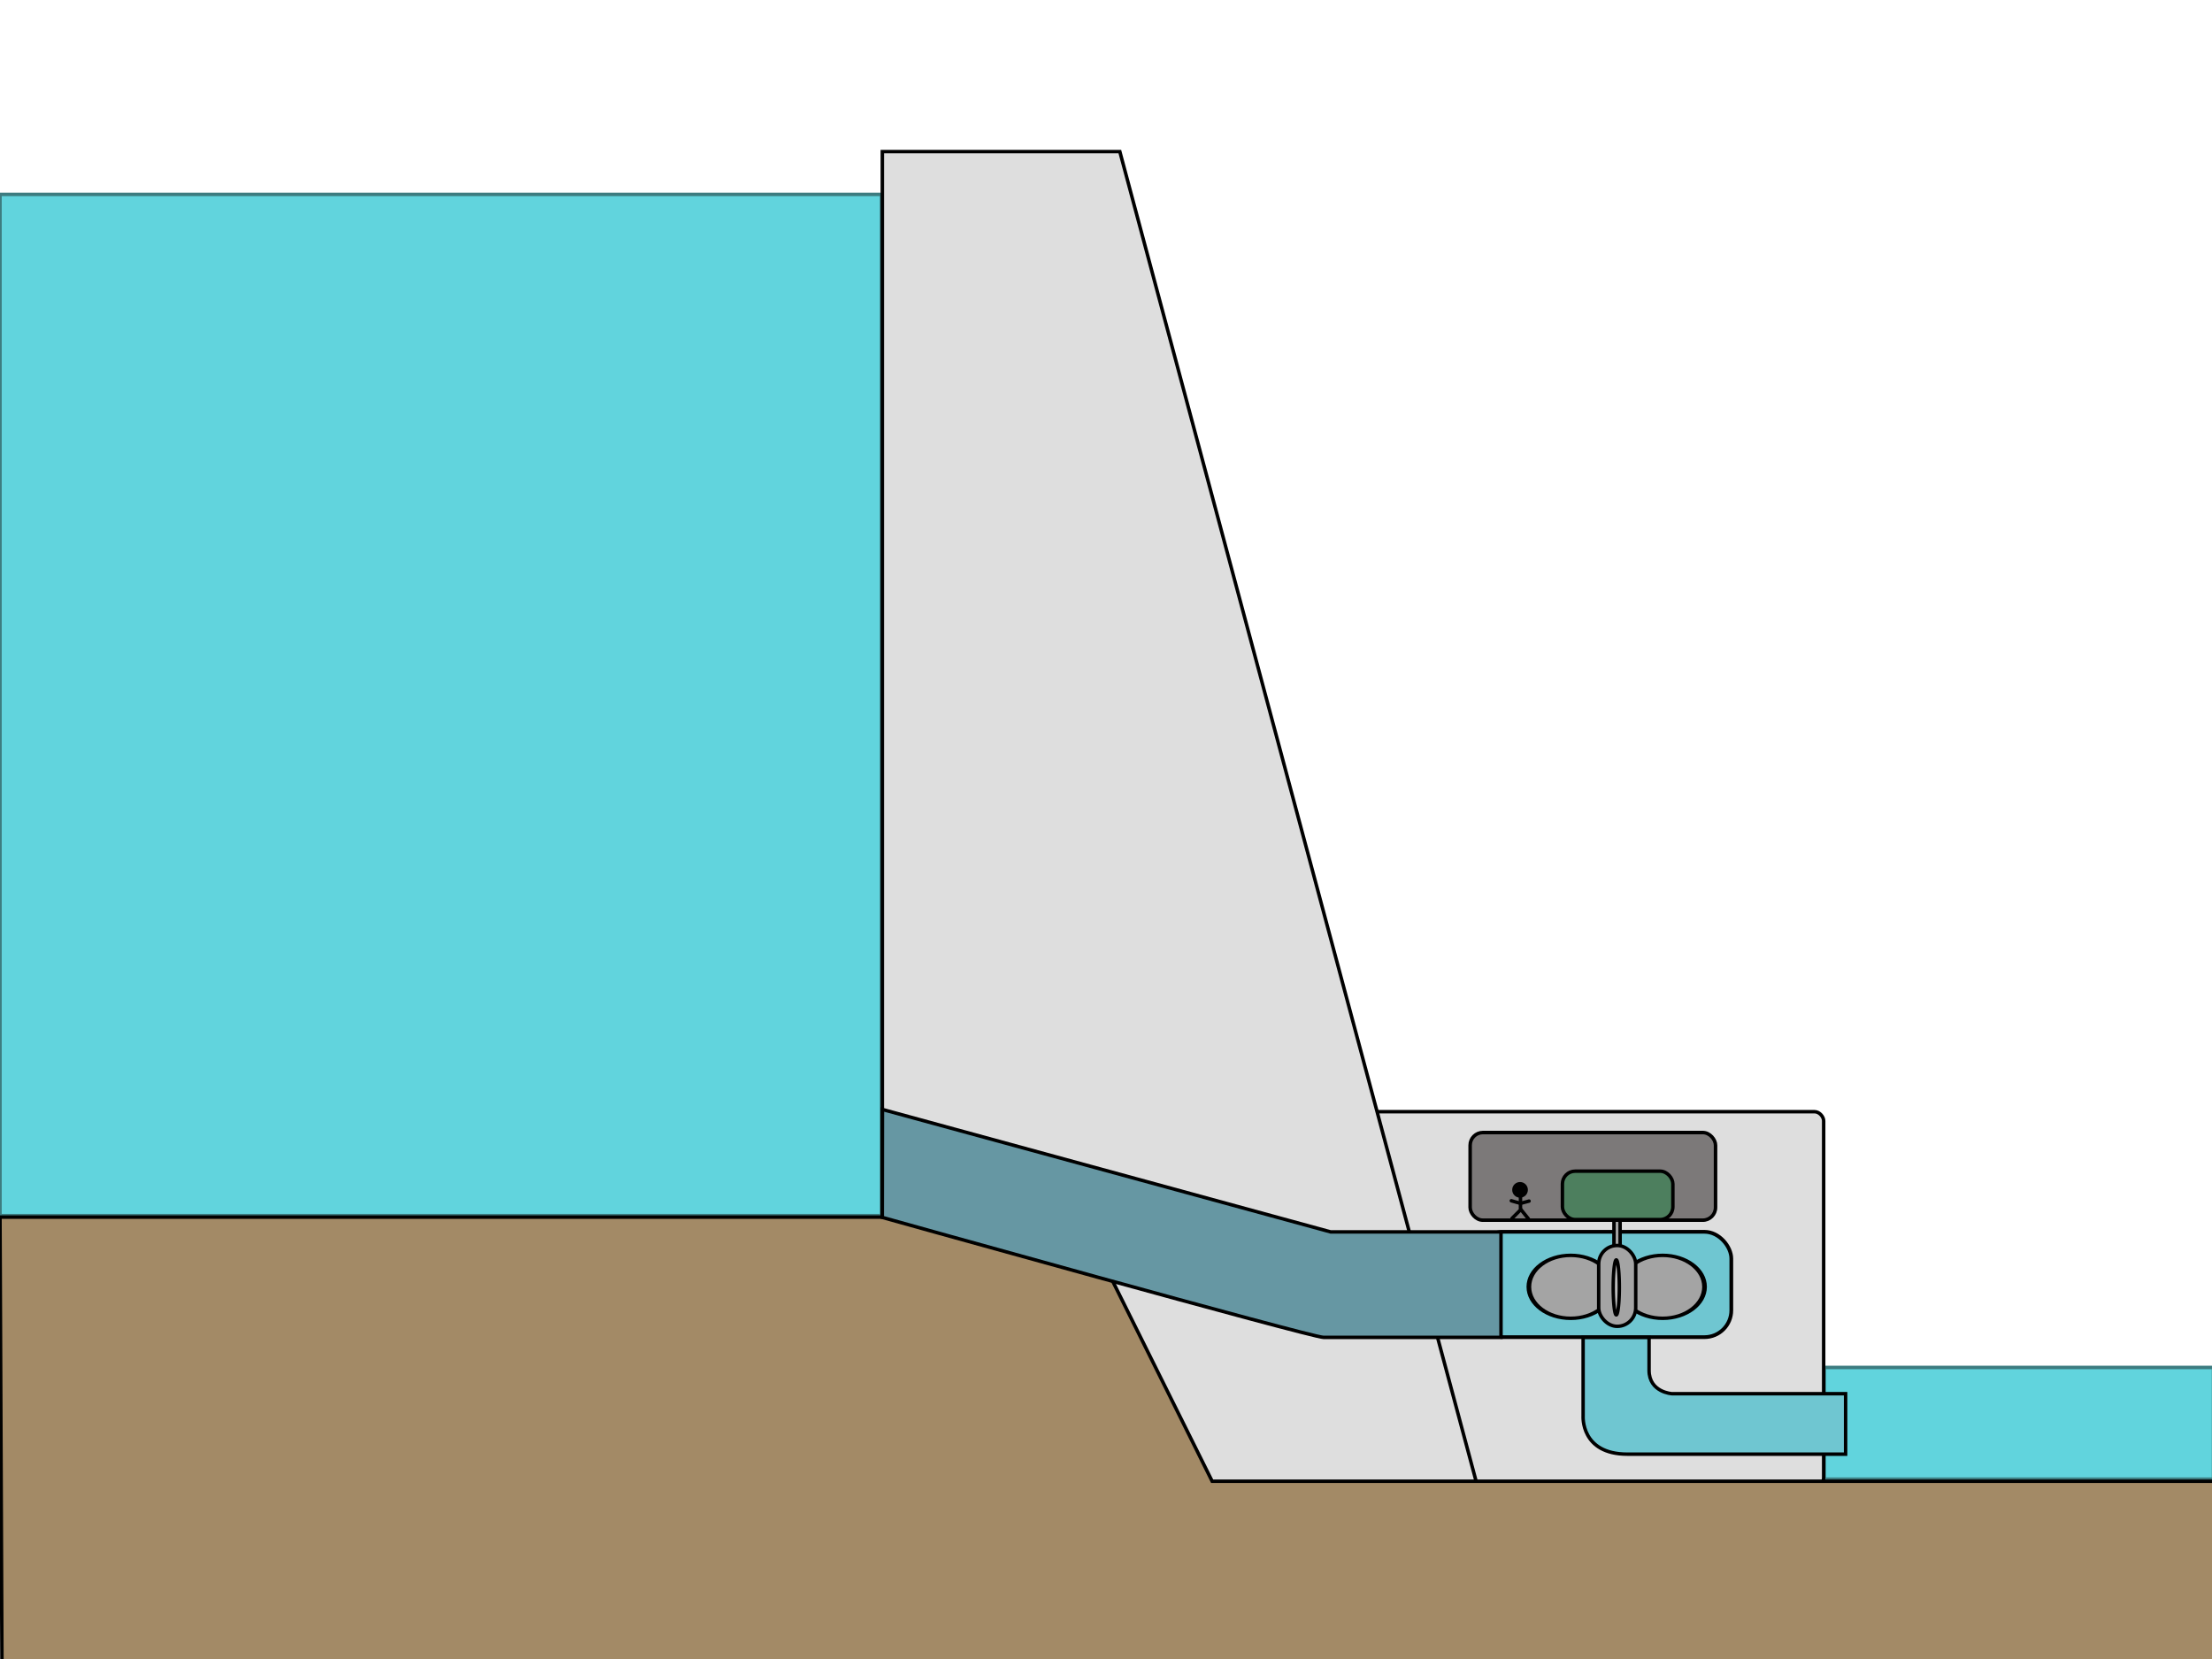 <?xml version="1.0" encoding="UTF-8" standalone="no"?>
<!-- Created with Inkscape (http://www.inkscape.org/) -->

<svg:svg
   xmlns:dc="http://purl.org/dc/elements/1.1/"
   xmlns:cc="http://creativecommons.org/ns#"
   xmlns:rdf="http://www.w3.org/1999/02/22-rdf-syntax-ns#"
   xmlns:svg="http://www.w3.org/2000/svg"
   xmlns:sodipodi="http://sodipodi.sourceforge.net/DTD/sodipodi-0.dtd"
   xmlns:inkscape="http://www.inkscape.org/namespaces/inkscape"
   width="640"
   height="480"
   id="svg2"
   version="1.1"
   inkscape:version="0.48.0 r9654"
   sodipodi:docname="dam_cross_section.svg">
  <svg:defs
     id="defs4" />
  <sodipodi:namedview
     id="base"
     pagecolor="#ffffff"
     bordercolor="#666666"
     borderopacity="1.0"
     inkscape:pageopacity="0.0"
     inkscape:pageshadow="2"
     inkscape:zoom="1.4"
     inkscape:cx="254.43704"
     inkscape:cy="212.81258"
     inkscape:document-units="px"
     inkscape:current-layer="g3870"
     showgrid="false"
     inkscape:window-width="1540"
     inkscape:window-height="1179"
     inkscape:window-x="904"
     inkscape:window-y="88"
     inkscape:window-maximized="0">
    <script
       type="text/javascript"> 
            function change_height ()
            {
                alert(&amp;quotfoo&amp;quot;);
            }
        </script>
  </sodipodi:namedview>
  <svg:g
     inkscape:label="Layer 1"
     inkscape:groupmode="layer"
     id="layer1"
     transform="translate(0,-572.362)">
    <svg:g
       id="g3870"
       transform="matrix(-1,0,0,1,640.714,0)">
      <svg:rect
         transform="scale(-1,1)"
         y="968.014"
         x="-112.91"
         height="32.325"
         width="112.632"
         id="rect3844"
         style="fill:#61d4dd;fill-opacity:1;stroke:#3d7c80;stroke-width:1;stroke-linecap:round;stroke-linejoin:round;stroke-miterlimit:4;stroke-opacity:1;stroke-dasharray:none" />
      <svg:rect
         ry="2.679"
         y="894.005"
         x="-245.214"
         height="108.571"
         width="132.143"
         id="rect3780"
         style="fill:#dedede;fill-opacity:1;stroke:#000000;stroke-opacity:1"
         transform="scale(-1,1)" />
      <svg:rect
         ry="0"
         transform="scale(-1,1)"
         y="628.603"
         x="-640.714"
         height="295.47"
         width="255.064"
         id="lake_water"
         style="fill:#61d4dd;fill-opacity:1;stroke:#3d7c80;stroke-width:1;stroke-linecap:round;stroke-linejoin:round;stroke-miterlimit:4;stroke-opacity:1;stroke-dasharray:none"
         inkscape:label="#rect3842" />
      <svg:path
         inkscape:connector-curvature="0"
         id="path2989"
         d="m 213.286,1002.219 103.428,-385.999 68.715,0 0,413.856 -174.286,0 z"
         style="fill:#dedede;fill-opacity:1;stroke:#000000;stroke-width:1px;stroke-linecap:butt;stroke-linejoin:miter;stroke-opacity:1" />
      <svg:path
         sodipodi:nodetypes="ccccccc"
         inkscape:connector-curvature="0"
         id="path2985"
         d="m 640.714,924.505 -312.714,0 -38,76.429 -290,0 0,54.286 640.143,0 z"
         style="fill:#a38a66;fill-opacity:1;stroke:#000000;stroke-width:1px;stroke-linecap:butt;stroke-linejoin:miter;stroke-opacity:1" />
      <svg:rect
         ry="7.768"
         y="928.76"
         x="-213.5"
         height="30.477"
         width="73.709"
         id="rect3782"
         style="fill:#6fc6d1;fill-opacity:1;stroke:#000000;stroke-width:1.079;stroke-linecap:round;stroke-miterlimit:4;stroke-opacity:1;stroke-dasharray:none"
         transform="scale(-1,1)" />
      <svg:path
         sodipodi:nodetypes="csccccc"
         inkscape:connector-curvature="0"
         id="path3778"
         d="m 385.446,924.594 c 0,0 -124.127,34.707 -127.644,34.707 -3.517,0 -51.374,0 -51.374,0 l 0,-30.511 49.286,0 129.69,-35.428 z"
         style="fill:#6697a3;fill-opacity:1;stroke:#000000;stroke-width:1px;stroke-linecap:butt;stroke-linejoin:miter;stroke-opacity:1" />
      <svg:g
         id="g3802"
         transform="matrix(-1,0,0,1,640.714,0)">
        <svg:rect
           style="fill:#a4a4a4;fill-opacity:1;stroke:#000000;stroke-width:1;stroke-linecap:round;stroke-miterlimit:4;stroke-opacity:1;stroke-dasharray:none"
           id="rect3797"
           width="1.786"
           height="16.071"
           x="466.964"
           y="920.576"
           ry="0.893" />
        <svg:path
           sodipodi:type="arc"
           style="fill:#a4a4a4;fill-opacity:1;stroke:#000000;stroke-width:1;stroke-linecap:round;stroke-miterlimit:4;stroke-opacity:1;stroke-dasharray:none"
           id="path3784"
           sodipodi:cx="459.64285"
           sodipodi:cy="302.32144"
           sodipodi:rx="8.9285717"
           sodipodi:ry="9.1071424"
           d="m 468.571,302.321 c 0,5.03 -3.997,9.107 -8.929,9.107 -4.931,0 -8.929,-4.077 -8.929,-9.107 0,-5.03 3.997,-9.107 8.929,-9.107 4.931,0 8.929,4.077 8.929,9.107 z"
           transform="matrix(1.356,0,0,1,-168.815,642.362)" />
        <svg:path
           transform="matrix(1.356,0,0,1,-142.208,642.362)"
           d="m 468.571,302.321 c 0,5.03 -3.997,9.107 -8.929,9.107 -4.931,0 -8.929,-4.077 -8.929,-9.107 0,-5.03 3.997,-9.107 8.929,-9.107 4.931,0 8.929,4.077 8.929,9.107 z"
           sodipodi:ry="9.1071424"
           sodipodi:rx="8.9285717"
           sodipodi:cy="302.32144"
           sodipodi:cx="459.64285"
           id="path3788"
           style="fill:#a4a4a4;fill-opacity:1;stroke:#000000;stroke-width:1;stroke-linecap:round;stroke-miterlimit:4;stroke-opacity:1;stroke-dasharray:none"
           sodipodi:type="arc" />
        <svg:rect
           style="fill:#a4a4a4;fill-opacity:1;stroke:#000000;stroke-width:1;stroke-linecap:round;stroke-miterlimit:4;stroke-opacity:1;stroke-dasharray:none"
           id="rect3790"
           width="10.714"
           height="23.393"
           x="462.551"
           y="932.719"
           ry="5.357" />
      </svg:g>
      <svg:rect
         ry="3.685"
         y="900.041"
         x="-215.357"
         height="25.357"
         width="71.002"
         id="rect3810"
         style="fill:#7c7979;fill-opacity:1;stroke:#000000;stroke-width:1.016;stroke-linecap:round;stroke-miterlimit:4;stroke-opacity:1;stroke-dasharray:none"
         transform="scale(-1,1)" />
      <svg:rect
         ry="3.685"
         y="911.215"
         x="-188.657"
         height="14.005"
         width="31.956"
         id="rect3808"
         style="fill:#4d7f5e;fill-opacity:1;stroke:#000000;stroke-width:1;stroke-linecap:round;stroke-miterlimit:4;stroke-opacity:1;stroke-dasharray:none"
         transform="scale(-1,1)" />
      <svg:path
         sodipodi:nodetypes="ccscccscc"
         inkscape:connector-curvature="0"
         id="path3826"
         d="m 182.671,959.324 0,22.734 c 0,0 0.738,11.039 -12.792,11.039 -13.53,0 -63.157,0 -63.157,0 l 0,-17.49 50.222,0 c 0,0 6.642,-0.376 6.642,-6.774 0,-6.398 0,-9.509 0,-9.509 z"
         style="fill:#6fc6d1;fill-opacity:1;stroke:#000000;stroke-width:0.997px;stroke-linecap:butt;stroke-linejoin:miter;stroke-opacity:1" />
      <svg:g
         transform="matrix(-1,0,0,1,642.482,65.029)"
         id="g3836">
        <svg:path
           sodipodi:type="arc"
           style="fill:#000000;fill-opacity:1;stroke:#000000;stroke-width:1;stroke-linecap:round;stroke-miterlimit:4;stroke-opacity:1;stroke-dasharray:none"
           id="path3828"
           sodipodi:cx="441.56293"
           sodipodi:cy="279.23218"
           sodipodi:rx="1.767767"
           sodipodi:ry="1.767767"
           d="m 443.331,279.232 c 0,0.976 -0.791,1.768 -1.768,1.768 -0.976,0 -1.768,-0.791 -1.768,-1.768 0,-0.976 0.791,-1.768 1.768,-1.768 0.976,0 1.768,0.791 1.768,1.768 z"
           transform="translate(0,572.362)" />
        <svg:path
           style="fill:none;stroke:#000000;stroke-width:1px;stroke-linecap:round;stroke-linejoin:miter;stroke-opacity:1"
           d="m 441.689,280.621 0,4.419 -2.462,2.462"
           id="path3830"
           inkscape:connector-curvature="0"
           transform="translate(0,572.362)" />
        <svg:path
           style="fill:none;stroke:#000000;stroke-width:1px;stroke-linecap:round;stroke-linejoin:miter;stroke-opacity:1"
           d="m 441.815,284.914 2.147,2.672"
           id="path3832"
           inkscape:connector-curvature="0"
           transform="translate(0,572.362)"
           sodipodi:nodetypes="cc" />
        <svg:path
           style="fill:none;stroke:#000000;stroke-width:1px;stroke-linecap:round;stroke-linejoin:miter;stroke-opacity:1"
           d="m 444.172,282.481 -2.482,0.665 -2.652,-0.758"
           id="path3834"
           inkscape:connector-curvature="0"
           transform="translate(0,572.362)" />
      </svg:g>
      <svg:path
         transform="matrix(-1,0,0,1,640.714,572.362)"
         d="m 468.521,372.482 a 0.884,7.955 0 1 1 -1.768,0 0.884,7.955 0 1 1 1.768,0 z"
         sodipodi:ry="7.9549513"
         sodipodi:rx="0.88388348"
         sodipodi:cy="372.4819"
         sodipodi:cx="467.63748"
         id="path3846"
         style="fill:#bcbcbc;fill-opacity:1;stroke:#000000;stroke-width:1;stroke-linecap:round;stroke-linejoin:round;stroke-miterlimit:4;stroke-opacity:1;stroke-dasharray:none"
         sodipodi:type="arc" />
    </svg:g>
  </svg:g>
</svg:svg>
